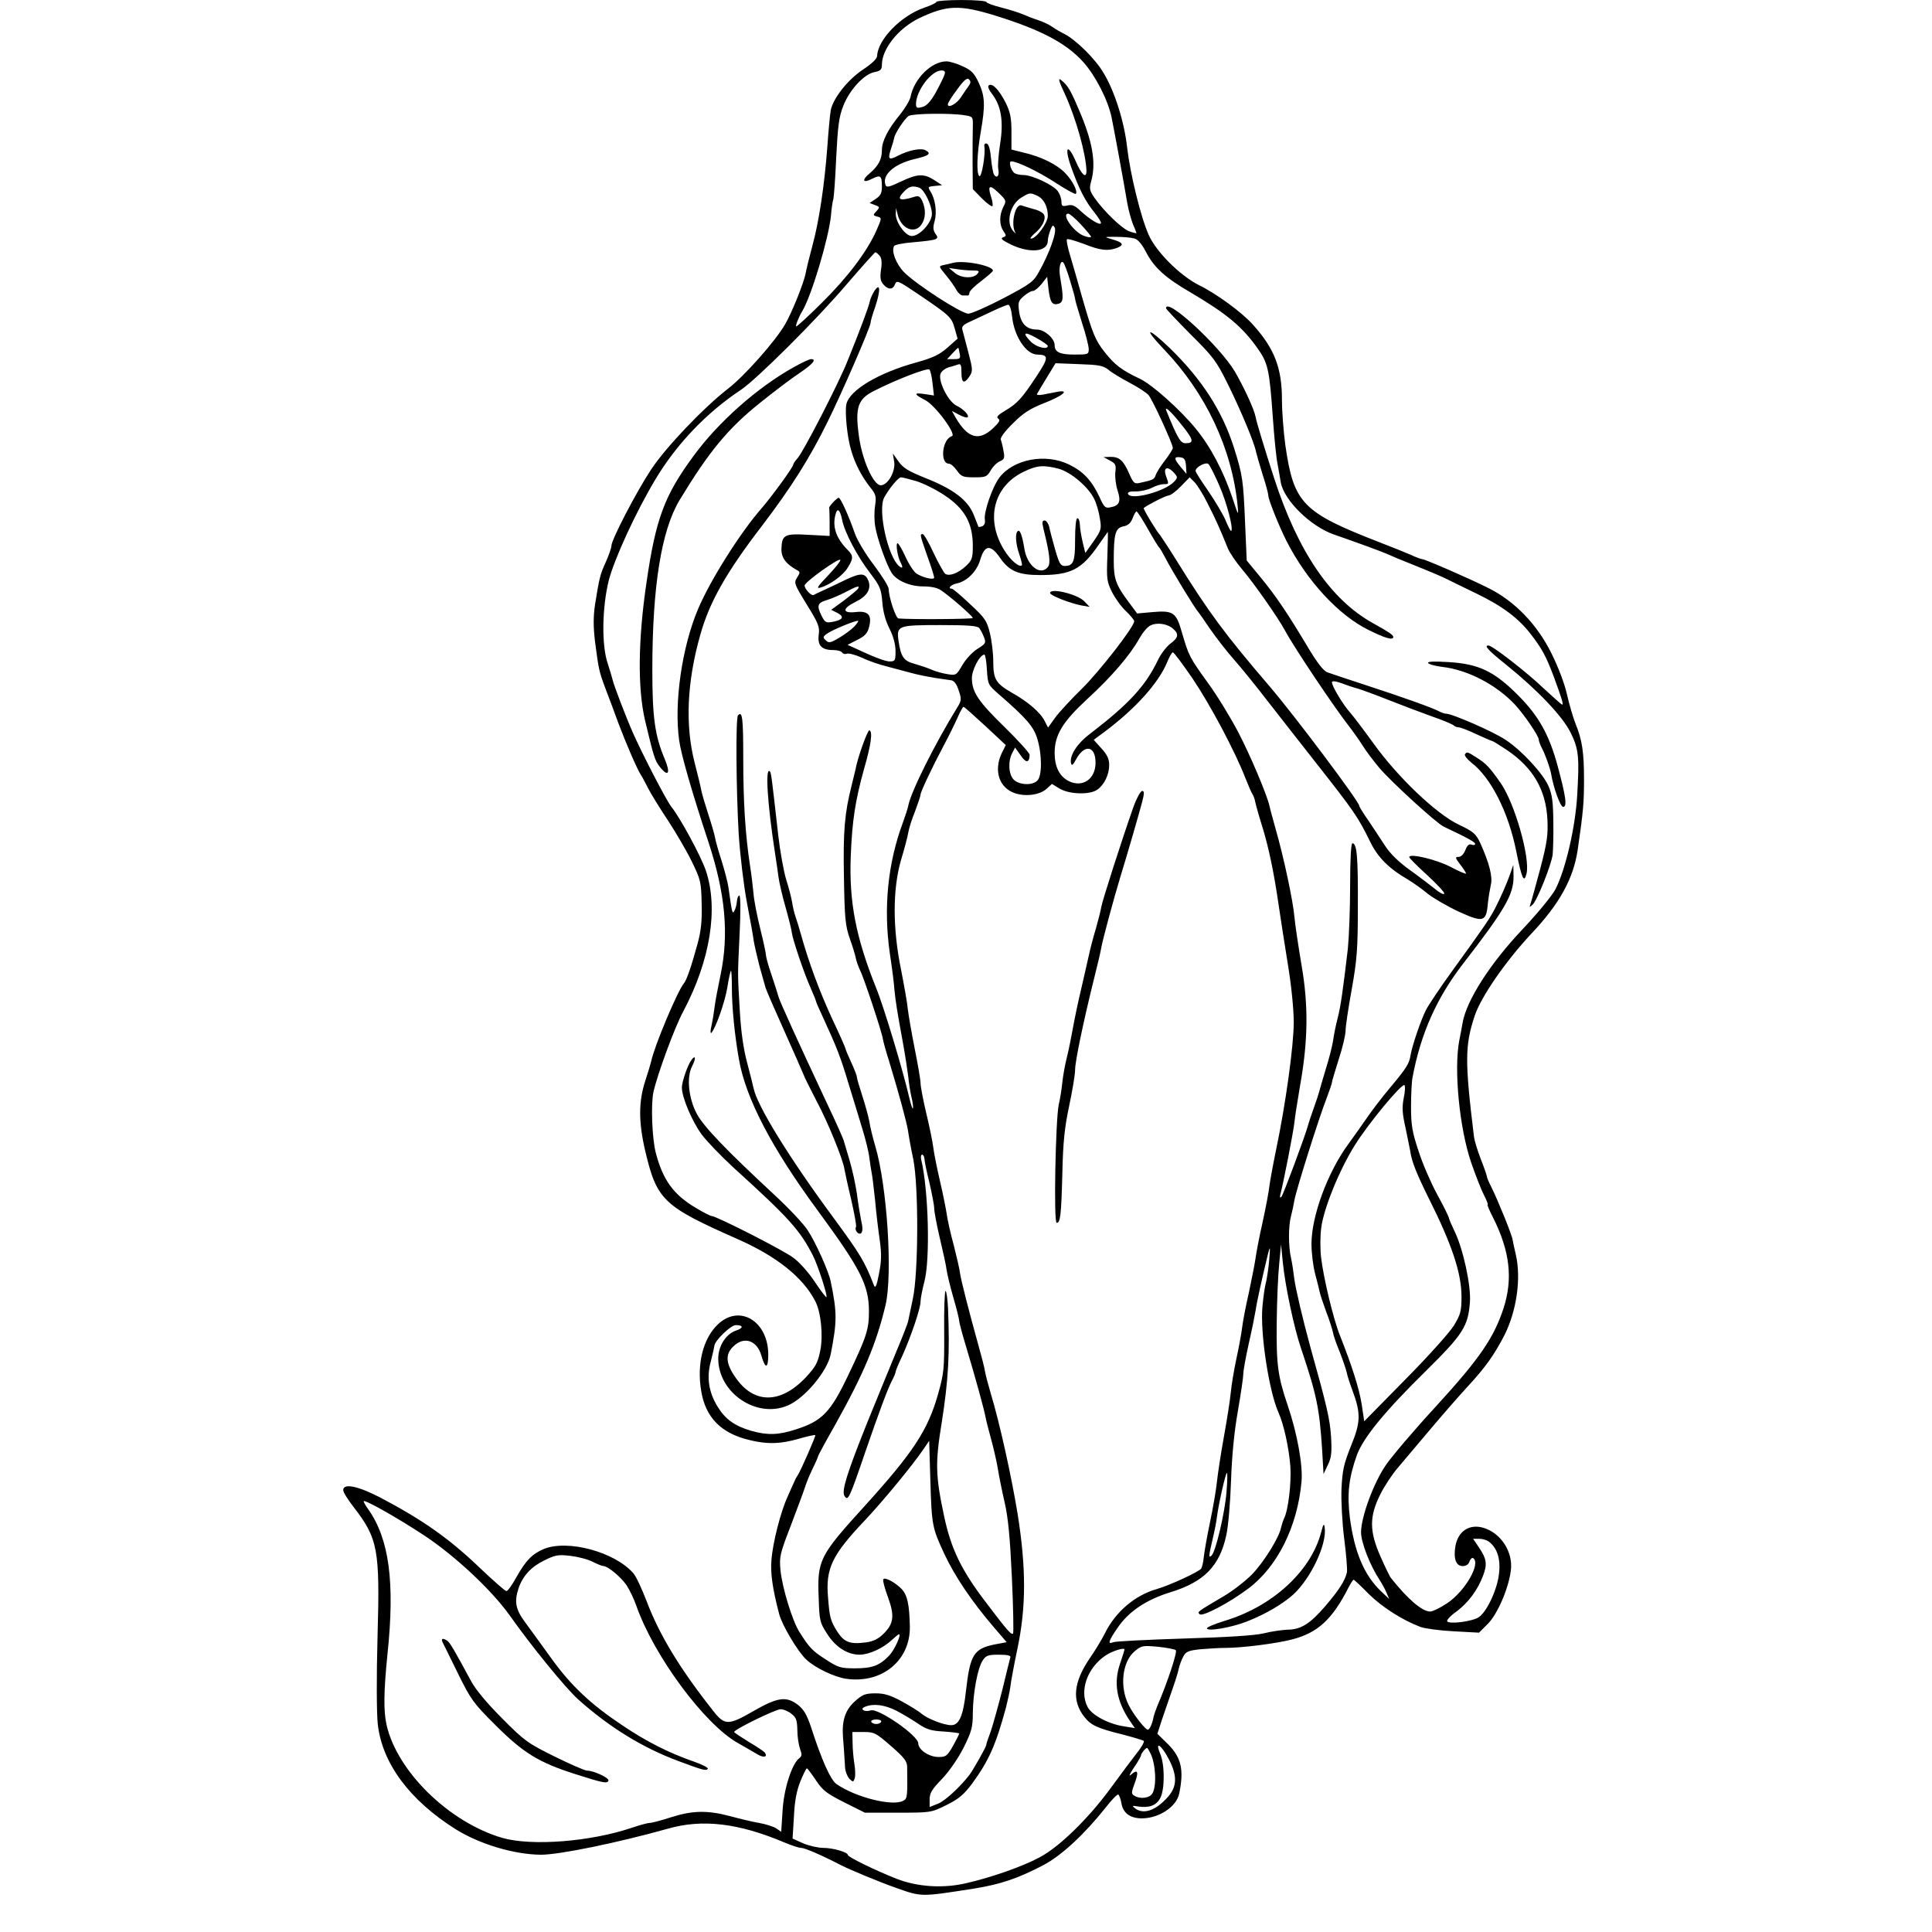 <?xml version="1.0" standalone="no"?>
<!DOCTYPE svg PUBLIC "-//W3C//DTD SVG 20010904//EN"
 "http://www.w3.org/TR/2001/REC-SVG-20010904/DTD/svg10.dtd">
<svg version="1.0" xmlns="http://www.w3.org/2000/svg"
 width="850pt" height="850pt" viewBox="0 0 850 850"
 preserveAspectRatio="xMidYMid meet">
<g transform="translate(0,850) scale(0.1,-0.1)"
fill="#000000" stroke="none">
<path d="M4120 8492 c0 -4 -24 -16 -54 -26 -102 -35 -204 -140 -207 -212 0
-12 -23 -34 -62 -60 -67 -44 -132 -127 -142 -179 -3 -16 -10 -88 -15 -160 -13
-174 -37 -331 -66 -437 -13 -48 -26 -101 -29 -118 -7 -41 -61 -176 -91 -227
-42 -73 -179 -228 -251 -283 -109 -85 -273 -257 -338 -355 -65 -98 -175 -310
-175 -336 0 -9 -11 -41 -24 -70 -26 -57 -29 -70 -48 -188 -8 -55 -8 -97 0
-165 16 -123 18 -131 46 -206 14 -36 39 -103 56 -150 33 -88 83 -204 100 -230
6 -8 20 -36 33 -61 13 -25 52 -88 86 -139 34 -52 81 -132 104 -179 40 -82 42
-91 44 -188 2 -76 -3 -120 -18 -175 -27 -99 -48 -160 -60 -174 -29 -35 -131
-279 -144 -343 -2 -9 -13 -47 -26 -86 -30 -92 -30 -182 0 -310 51 -215 79
-242 405 -386 173 -76 289 -169 343 -274 25 -48 35 -150 22 -216 -11 -55 -20
-71 -63 -118 -113 -120 -232 -119 -313 3 -40 58 -42 98 -8 131 47 48 106 29
125 -40 17 -59 30 -57 30 5 0 148 -127 224 -222 133 -65 -62 -93 -174 -73
-293 19 -117 89 -187 214 -216 78 -19 135 -17 215 6 38 11 71 18 73 16 3 -3
-62 -152 -77 -176 -6 -8 -13 -22 -16 -30 -4 -8 -17 -38 -29 -65 -30 -65 -65
-200 -71 -279 -5 -56 5 -127 34 -237 12 -48 83 -167 119 -200 39 -37 125 -78
177 -85 157 -22 281 81 279 229 -2 98 -11 138 -35 165 -28 29 -75 55 -82 44
-3 -5 6 -39 20 -77 31 -84 26 -119 -19 -163 -23 -23 -46 -34 -79 -38 -68 -9
-94 1 -124 47 -30 48 -34 61 -41 151 -11 127 17 186 161 338 83 88 212 245
258 313 l26 38 5 -168 c6 -204 8 -214 61 -328 46 -99 121 -210 215 -320 l60
-70 -54 -10 c-91 -19 -107 -45 -125 -203 -12 -111 -30 -152 -65 -152 -32 0
-104 28 -130 50 -11 10 -50 34 -86 54 -52 28 -77 36 -117 36 -45 0 -57 -5 -91
-35 -43 -39 -58 -86 -52 -160 3 -39 5 -64 9 -132 1 -17 10 -39 19 -49 16 -15
17 -15 23 1 4 10 3 39 -1 64 -4 25 -8 67 -8 94 l-1 47 49 0 c47 0 55 -4 120
-61 57 -49 71 -67 72 -90 2 -131 1 -142 -16 -151 -46 -27 -210 14 -295 73 -26
18 -66 108 -111 248 -19 57 -32 79 -58 100 -52 40 -90 34 -198 -28 -107 -62
-125 -62 -173 -1 -148 187 -238 335 -295 485 -21 55 -47 111 -59 124 -83 94
-289 149 -394 106 -51 -22 -78 -50 -119 -122 -19 -35 -39 -63 -45 -63 -6 0
-59 47 -119 104 -134 128 -249 209 -437 308 -97 50 -162 64 -162 32 0 -9 20
-41 44 -72 109 -141 118 -186 107 -573 -5 -177 -4 -337 1 -384 19 -173 141
-336 343 -463 106 -66 257 -111 375 -112 81 0 335 52 560 115 151 43 310 24
511 -61 31 -13 64 -24 74 -24 16 0 88 -31 177 -77 42 -21 167 -73 238 -98 116
-41 108 -41 345 -4 118 19 194 45 305 103 80 42 182 137 274 253 27 35 52 60
56 58 4 -3 11 -20 14 -40 8 -43 39 -65 91 -65 75 1 151 51 163 109 22 106 9
160 -52 220 l-44 43 20 62 c11 33 32 93 45 131 14 39 27 81 29 94 3 13 11 36
19 51 12 24 22 28 76 34 34 3 84 6 112 6 71 0 222 19 291 37 113 29 178 88
250 231 9 17 19 32 21 32 3 0 33 -28 67 -63 59 -58 148 -115 228 -145 19 -7
85 -16 146 -19 l111 -6 39 39 c42 42 91 155 101 234 11 82 -44 167 -123 189
-61 17 -110 -17 -121 -82 -9 -55 3 -87 32 -87 15 0 26 7 30 20 4 11 11 18 16
15 36 -23 -36 -147 -115 -199 -30 -20 -63 -36 -74 -36 -35 0 -98 54 -172 147
-6 7 -26 49 -46 94 -50 113 -50 177 -1 275 19 38 55 92 79 119 24 28 87 103
141 167 54 64 129 150 166 190 77 83 116 139 160 224 54 108 74 250 50 354 -6
25 -12 54 -14 65 -3 23 -68 182 -95 235 -10 19 -18 39 -18 43 0 4 -12 39 -27
77 -15 39 -28 82 -30 98 -41 335 -40 403 3 533 28 84 136 240 250 362 123 130
184 241 203 367 25 171 28 210 28 310 0 120 -8 174 -37 245 -11 28 -28 86 -38
130 -10 46 -39 122 -68 180 -63 128 -162 230 -276 287 -85 43 -281 128 -293
128 -4 0 -27 8 -50 19 -23 10 -85 35 -137 55 -340 132 -378 171 -415 427 -8
59 -15 149 -15 201 0 139 -33 225 -128 330 -47 53 -160 136 -236 173 -84 42
-189 147 -222 221 -35 78 -81 266 -95 384 -12 113 -56 252 -105 331 -36 61
-121 144 -170 169 -16 8 -41 22 -56 33 -15 10 -42 23 -60 28 -18 6 -47 17 -65
25 -18 8 -62 22 -98 31 -36 9 -65 20 -65 24 0 5 -49 9 -110 9 -60 0 -110 -4
-110 -8z m260 -61 c199 -62 310 -120 386 -204 53 -59 108 -166 124 -241 11
-53 55 -292 70 -382 5 -28 16 -68 24 -89 9 -20 16 -39 16 -41 0 -1 -14 2 -31
8 -32 11 -112 88 -154 148 -21 31 -23 40 -15 70 24 82 7 179 -55 321 -37 87
-48 104 -78 128 -13 10 -8 -8 19 -65 48 -105 92 -262 94 -336 0 -37 -22 -16
-47 42 -37 85 -52 62 -19 -29 34 -94 61 -147 102 -197 18 -23 31 -44 27 -47
-7 -8 -50 19 -90 56 -24 23 -37 28 -57 23 -22 -5 -26 -3 -26 17 0 12 -7 33
-16 46 -20 27 -112 71 -152 71 -15 0 -32 4 -38 8 -16 10 -28 52 -15 52 26 0
118 -44 195 -94 46 -30 87 -52 89 -49 10 10 -14 58 -46 91 -36 38 -106 73
-185 91 l-52 13 0 77 c0 62 -5 87 -25 128 -29 57 -58 88 -74 78 -7 -4 -2 -18
14 -39 40 -52 51 -121 35 -219 -7 -47 -11 -96 -8 -111 6 -29 -6 -44 -19 -24
-4 7 -10 40 -13 72 -3 37 -10 61 -18 64 -9 3 -13 -3 -11 -14 5 -34 -12 -134
-22 -129 -14 9 -11 99 6 195 20 116 19 156 -9 216 -19 41 -32 55 -70 72 -25
12 -58 22 -72 22 -65 0 -142 -75 -158 -156 -4 -17 -25 -52 -47 -79 -52 -63
-79 -116 -79 -155 0 -41 -15 -69 -53 -102 -38 -31 -31 -46 11 -24 36 18 42 13
42 -35 0 -29 -6 -40 -27 -54 l-27 -18 23 -9 c22 -8 23 -9 7 -27 -16 -17 -16
-19 4 -24 20 -5 20 -6 -4 -61 -42 -94 -126 -205 -240 -318 -60 -60 -111 -106
-113 -104 -4 3 11 41 26 66 41 67 117 322 127 422 2 29 7 61 10 71 3 9 9 92
13 185 7 137 12 178 31 226 27 70 91 140 138 149 26 5 32 11 32 32 0 70 73
161 164 205 122 58 177 60 336 11z m-225 -261 c-4 -11 -21 -46 -38 -77 -23
-40 -40 -59 -60 -64 -23 -6 -27 -4 -27 14 1 59 68 147 112 147 15 0 18 -5 13
-20z m107 -48 c-7 -9 -22 -31 -33 -48 -19 -31 -59 -52 -59 -33 0 6 18 35 41
65 30 42 44 53 52 45 9 -9 8 -16 -1 -29z m-19 -129 c38 -6 38 -6 37 -52 -1
-25 -1 -97 -1 -160 l1 -113 40 -41 c22 -22 43 -37 46 -34 3 3 1 22 -6 42 -16
50 -6 55 35 15 33 -32 33 -34 19 -61 -18 -36 -18 -79 1 -106 13 -19 13 -22 -2
-27 -13 -5 -4 -13 35 -32 84 -40 162 -32 162 17 0 10 5 30 11 46 9 23 12 25
19 12 11 -18 -22 -111 -68 -193 -25 -46 -36 -54 -157 -118 -71 -37 -141 -68
-155 -68 -30 0 -227 127 -282 182 -35 35 -58 94 -44 116 3 5 41 13 83 16 110
10 117 13 99 37 -11 16 -12 29 -4 56 11 40 3 97 -18 130 -13 21 -12 22 19 25
l32 3 -35 23 c-46 29 -73 28 -147 -7 -50 -24 -63 -27 -67 -15 -17 44 38 93
127 114 65 15 76 24 49 39 -21 11 -76 0 -125 -26 -37 -19 -42 -13 -27 32 7 20
13 42 14 48 3 21 47 86 64 97 19 11 186 13 245 3z m-198 -319 c22 -9 55 -77
55 -115 0 -40 -58 -102 -92 -97 -28 4 -68 62 -67 97 l1 26 7 -27 c14 -64 75
-90 105 -46 19 27 20 67 4 103 -9 20 -17 25 -32 20 -70 -22 -85 -14 -46 25 21
21 37 24 65 14z m518 -35 c29 -13 47 -48 47 -89 0 -30 -51 -100 -74 -100 -6 0
1 10 16 23 33 27 50 61 42 81 -3 9 -24 21 -46 26 -21 6 -45 13 -53 16 -29 11
-50 -85 -27 -121 4 -6 -1 -2 -10 8 -34 37 -14 118 36 148 36 22 38 22 69 8z
m192 -126 c25 -27 45 -51 45 -55 0 -4 -14 -2 -30 4 -45 15 -103 98 -70 98 6 0
31 -21 55 -47z m235 -62 c16 -4 33 -24 50 -56 36 -71 85 -116 197 -181 158
-93 227 -150 294 -244 48 -67 54 -95 69 -308 6 -85 15 -177 21 -205 5 -29 12
-65 14 -80 15 -79 132 -194 235 -229 98 -34 196 -70 225 -82 17 -8 77 -33 135
-56 58 -23 121 -50 140 -60 19 -10 76 -37 125 -61 114 -55 185 -108 239 -178
51 -66 67 -96 102 -188 34 -93 44 -123 37 -123 -3 0 -39 32 -80 70 -75 72
-227 190 -244 190 -21 0 -4 -19 78 -85 140 -113 247 -226 283 -298 36 -73 39
-107 29 -277 -8 -139 -51 -325 -95 -411 -14 -28 -78 -106 -145 -177 -143 -151
-246 -312 -264 -411 -2 -14 -9 -50 -15 -80 -24 -128 1 -386 53 -537 19 -55 44
-119 56 -142 12 -23 19 -42 16 -42 -3 0 8 -26 24 -57 74 -148 88 -269 46 -399
-43 -130 -104 -220 -295 -429 -97 -105 -197 -223 -223 -261 -54 -79 -108 -226
-109 -295 0 -45 40 -147 81 -209 9 -14 23 -38 30 -55 l13 -30 -37 35 c-73 70
-116 171 -136 322 -13 105 -5 176 31 277 29 77 121 190 304 370 162 160 185
195 193 301 6 72 -30 237 -68 314 -11 23 -22 48 -24 56 -1 8 -25 56 -53 107
-27 50 -64 135 -81 189 -28 84 -33 114 -33 196 0 54 3 113 7 130 36 191 106
348 222 498 185 239 223 305 222 385 l-1 50 -12 -35 c-16 -46 -42 -105 -69
-158 -24 -45 -41 -71 -188 -274 -53 -73 -105 -151 -116 -173 -22 -44 -60 -155
-67 -197 -6 -38 -17 -56 -89 -142 -36 -43 -82 -103 -103 -134 -22 -32 -59 -84
-83 -117 -91 -125 -161 -316 -161 -438 0 -38 7 -97 16 -131 9 -33 18 -70 20
-80 2 -11 15 -49 28 -85 14 -36 27 -77 30 -91 2 -14 16 -54 31 -90 14 -36 27
-75 30 -88 2 -12 13 -47 24 -76 39 -104 38 -142 -5 -247 -32 -80 -38 -108 -42
-189 -2 -55 3 -148 12 -220 9 -69 14 -135 12 -147 -8 -36 -32 -75 -95 -149
-67 -78 -108 -104 -168 -104 -21 -1 -67 -7 -103 -16 -43 -10 -161 -17 -355
-23 -159 -5 -298 -12 -307 -16 -26 -11 -22 4 20 65 49 71 125 122 232 155 147
45 216 115 245 250 9 39 18 147 21 240 4 112 14 216 30 306 13 76 24 149 24
164 0 14 11 76 25 138 14 61 27 127 30 146 4 31 28 139 54 246 9 35 10 31 5
-28 -3 -37 -10 -81 -14 -98 -5 -16 -12 -65 -16 -110 -10 -115 29 -371 71 -464
23 -51 46 -156 52 -236 5 -73 -9 -194 -28 -230 -4 -9 -10 -27 -13 -40 -8 -43
-76 -153 -129 -207 -29 -29 -83 -71 -122 -94 -120 -71 -118 -69 -107 -80 12
-12 132 51 214 113 128 96 216 272 234 469 7 73 -19 214 -60 335 -44 129 -51
180 -49 365 1 96 6 213 11 260 l8 85 8 -80 c10 -100 49 -288 81 -380 68 -203
80 -260 92 -445 l6 -105 19 40 c16 33 18 55 14 125 -5 77 -19 137 -90 390 -34
124 -66 260 -72 306 -3 27 -9 67 -14 89 -12 52 -12 141 0 185 5 19 12 51 15
70 7 42 107 360 141 447 13 34 24 66 24 71 0 5 14 51 30 102 17 51 30 108 30
126 0 18 12 99 27 181 23 130 27 175 27 368 1 215 -4 275 -24 275 -6 0 -10
-71 -10 -186 0 -103 -5 -228 -10 -278 -21 -178 -31 -252 -45 -306 -8 -30 -17
-75 -20 -99 -4 -25 -18 -80 -32 -124 -13 -44 -26 -87 -28 -96 -2 -9 -13 -43
-25 -76 -12 -33 -23 -67 -25 -75 -11 -43 -109 -306 -117 -315 -7 -7 -8 -3 -5
10 12 43 58 278 62 318 2 23 14 96 25 162 35 196 37 352 6 530 -14 83 -28 177
-31 210 -6 72 -48 267 -82 385 -13 47 -26 94 -28 105 -11 48 -83 220 -138 325
-33 63 -92 160 -133 216 -81 112 -84 119 -114 221 -25 89 -38 98 -130 90 l-67
-6 -35 47 c-58 77 -68 104 -68 184 0 120 7 145 42 152 21 4 33 15 41 36 6 16
14 30 17 30 4 0 26 -35 50 -77 24 -43 47 -80 51 -83 3 -3 16 -25 29 -50 22
-44 129 -220 140 -230 3 -3 27 -37 53 -76 27 -39 75 -101 107 -137 32 -36 99
-119 149 -184 51 -65 141 -181 202 -258 180 -229 192 -246 249 -362 32 -65 82
-115 160 -160 25 -15 65 -43 90 -64 25 -20 87 -56 138 -80 108 -49 121 -46
128 37 3 27 9 63 13 81 9 33 -6 95 -47 185 -19 40 -29 49 -94 80 -98 46 -269
209 -375 357 -42 58 -89 120 -103 136 -31 34 -80 116 -80 133 0 7 14 6 43 -4
23 -9 56 -20 72 -24 17 -5 77 -27 135 -50 58 -23 143 -55 190 -72 47 -16 89
-34 95 -39 5 -5 15 -9 22 -9 8 0 43 -13 78 -30 35 -16 67 -30 70 -30 3 0 32
-18 65 -40 115 -78 171 -174 178 -305 3 -68 -1 -100 -31 -215 -20 -74 -39
-144 -43 -155 -6 -18 -5 -18 9 -5 20 19 82 174 88 220 2 19 4 85 3 145 -1 87
-5 119 -21 156 -26 58 -118 157 -189 204 -52 35 -234 115 -262 115 -7 0 -20 5
-30 10 -24 14 -161 63 -327 117 -77 25 -151 50 -165 55 -17 6 -45 42 -85 109
-89 149 -140 225 -209 309 l-61 74 -7 161 c-8 194 -11 214 -49 335 -52 163
-141 301 -283 439 -99 95 -118 91 -25 -6 185 -194 299 -437 324 -688 5 -47 3
-45 -23 35 -40 118 -96 225 -162 305 -68 83 -192 194 -246 219 -80 38 -109 60
-154 117 -42 53 -53 81 -100 244 -17 61 -40 141 -51 178 -12 38 -18 71 -15 74
3 4 36 -6 74 -20 73 -29 106 -33 148 -17 32 13 24 24 -26 38 -34 10 -33 10 20
10 30 0 66 -3 80 -7z m-1120 -76 c9 -10 11 -31 6 -62 -5 -36 -2 -51 11 -65 21
-24 42 -23 51 2 7 18 14 15 97 -41 145 -98 151 -104 165 -153 l13 -46 -44 -39
c-35 -31 -63 -45 -139 -66 -166 -46 -291 -121 -306 -182 -8 -32 3 -148 21
-205 17 -59 46 -114 82 -160 27 -33 29 -42 23 -83 -4 -25 -4 -67 1 -93 8 -50
48 -164 71 -201 21 -35 80 -61 140 -61 34 0 63 -6 78 -17 39 -26 140 -114 140
-122 0 -5 -270 -7 -327 -2 -12 1 -43 94 -43 129 0 12 -30 59 -66 107 -36 47
-73 109 -83 138 -27 78 -63 157 -71 157 -8 0 -46 -40 -42 -46 1 -2 2 -31 2
-63 l0 -59 -93 5 c-105 6 -117 1 -119 -62 -1 -38 19 -66 68 -93 15 -8 15 -11
1 -33 -15 -23 -13 -28 42 -118 52 -84 58 -99 53 -134 -6 -47 13 -67 64 -67 18
0 36 -5 39 -11 4 -6 13 -8 21 -5 8 3 38 -5 67 -18 28 -14 79 -31 112 -39 33
-9 80 -21 105 -28 25 -7 70 -16 100 -21 30 -4 64 -10 75 -11 13 -2 24 -17 33
-45 13 -38 12 -45 -6 -74 -97 -157 -205 -372 -216 -433 -2 -11 -13 -45 -24
-75 -66 -177 -86 -375 -57 -575 10 -66 19 -137 20 -159 5 -50 12 -96 37 -231
11 -60 21 -129 24 -152 2 -23 8 -63 14 -89 6 -25 9 -49 6 -51 -2 -2 -9 20 -16
49 -26 114 -111 398 -146 483 -89 222 -119 379 -111 579 6 154 20 245 58 381
32 111 39 166 24 172 -8 2 -53 -124 -61 -172 -1 -5 -9 -37 -17 -70 -31 -122
-38 -201 -34 -405 3 -180 6 -213 26 -270 13 -36 25 -76 27 -89 3 -13 11 -35
18 -50 16 -30 98 -278 100 -301 1 -8 13 -53 28 -100 45 -148 76 -264 83 -305
3 -22 13 -78 23 -125 24 -120 23 -500 -2 -615 -9 -44 -19 -89 -21 -100 -3 -11
-25 -69 -51 -130 -50 -122 -61 -148 -129 -315 -88 -220 -113 -299 -100 -321
16 -25 21 -15 93 196 60 174 98 276 116 310 9 17 16 34 16 38 0 5 13 37 29 70
38 84 81 210 81 240 0 14 8 54 17 89 26 97 18 403 -14 536 -3 12 -1 22 4 22 5
0 9 -8 10 -17 0 -10 10 -58 22 -106 11 -48 21 -99 21 -112 0 -14 11 -74 25
-133 14 -59 28 -122 30 -141 3 -19 16 -74 30 -122 14 -48 25 -93 25 -100 0 -7
13 -56 29 -109 44 -146 81 -282 87 -315 3 -16 14 -59 24 -95 10 -36 23 -92 29
-125 5 -33 19 -103 31 -155 16 -69 24 -160 32 -333 6 -130 8 -240 5 -244 -8
-7 -26 14 -123 142 -105 138 -150 232 -180 373 -38 178 -40 235 -11 412 30
190 36 306 28 503 -2 42 -7 77 -11 77 -4 0 -7 -80 -6 -177 1 -168 -1 -184 -27
-277 -45 -159 -110 -257 -322 -491 -201 -221 -210 -239 -203 -407 3 -98 5
-107 37 -156 37 -59 90 -92 143 -92 41 0 104 29 141 64 15 14 30 26 32 26 12
0 -19 -68 -42 -93 -43 -45 -75 -57 -151 -57 -63 0 -74 3 -129 39 -59 38 -71
50 -116 121 -31 49 -75 193 -83 270 -6 61 -3 73 46 200 28 74 56 149 61 165 5
17 20 54 34 83 14 28 25 54 25 57 0 2 32 62 72 132 127 227 184 362 224 531
32 136 7 524 -45 699 -11 37 -23 86 -26 108 -4 22 -18 73 -31 113 -13 40 -24
77 -24 83 0 6 -11 35 -25 65 -14 30 -25 57 -25 60 0 3 -26 63 -59 132 -57 124
-102 246 -136 367 -9 33 -21 71 -26 85 -5 14 -11 41 -14 60 -3 20 -15 65 -26
100 -11 36 -27 124 -35 195 -29 256 -31 276 -37 281 -21 22 -11 -142 23 -361
5 -33 12 -79 15 -103 3 -24 17 -84 31 -133 14 -50 27 -101 28 -114 4 -30 53
-176 83 -243 13 -29 23 -55 23 -57 0 -3 13 -33 29 -67 63 -137 79 -178 115
-298 21 -69 49 -159 61 -200 13 -42 27 -98 30 -125 4 -28 8 -57 10 -65 2 -8 9
-62 15 -120 5 -58 15 -139 21 -180 8 -59 7 -90 -4 -145 -10 -53 -16 -65 -22
-50 -41 105 -58 134 -180 300 -192 260 -333 489 -349 565 -3 14 -16 66 -29
115 -16 59 -27 137 -32 225 -10 172 -10 148 -1 343 5 96 4 167 -1 167 -5 0
-10 -12 -11 -26 -1 -14 -6 -33 -11 -41 -9 -17 -10 -12 -26 102 -3 22 -17 75
-30 117 -14 43 -27 89 -29 103 -3 15 -16 61 -30 103 -14 43 -27 88 -30 102 -2
14 -16 70 -30 125 -42 164 -34 354 25 562 40 143 113 273 271 479 128 168 210
297 290 460 60 121 188 415 188 433 0 7 9 39 21 72 24 73 22 108 -4 69 -9 -14
-18 -35 -20 -45 -3 -20 -44 -130 -99 -265 -38 -96 -194 -399 -219 -426 -10
-11 -19 -24 -19 -28 0 -11 -94 -140 -139 -192 -94 -107 -227 -318 -280 -444
-71 -168 -106 -413 -83 -577 9 -65 57 -230 129 -448 74 -226 91 -404 53 -585
-11 -52 -23 -115 -26 -140 -3 -25 -9 -62 -14 -84 -5 -21 -5 -34 0 -30 19 21
60 137 70 200 6 38 13 70 16 73 2 2 4 -31 4 -75 0 -84 12 -208 31 -314 29
-171 145 -392 346 -665 189 -257 226 -329 226 -445 0 -79 -10 -110 -91 -280
-78 -164 -115 -202 -231 -239 -77 -25 -125 -26 -196 -6 -72 21 -114 51 -147
105 -40 64 -50 130 -31 199 8 31 15 62 16 70 1 22 72 91 94 91 34 0 35 -13 1
-24 -44 -15 -78 -68 -78 -123 0 -151 168 -265 305 -207 75 31 176 152 190 227
28 143 28 182 0 318 -8 43 -65 170 -100 224 -17 28 -85 100 -150 160 -208 193
-309 298 -339 354 -37 69 -46 162 -21 210 17 33 16 52 -2 29 -17 -22 -43 -97
-43 -123 0 -43 45 -149 87 -206 23 -31 86 -96 139 -145 248 -225 294 -277 351
-389 22 -43 65 -177 59 -182 -2 -2 -25 28 -51 67 -26 40 -68 87 -94 106 -43
33 -340 184 -360 184 -5 0 -37 16 -70 36 -98 58 -145 123 -176 243 -16 62 -22
213 -10 267 18 79 93 284 131 354 119 224 156 454 99 621 -22 64 -113 232
-151 279 -21 26 -123 222 -169 325 -29 65 -85 211 -90 235 -2 8 -11 40 -21 70
-28 81 -25 247 4 365 25 97 119 301 205 445 94 157 225 294 377 395 70 47 333
309 465 464 66 77 123 140 126 141 4 0 12 -7 19 -15z m838 -110 c12 -39 22
-75 22 -80 0 -6 14 -52 30 -104 17 -51 30 -104 30 -117 0 -23 -3 -24 -63 -24
-65 0 -87 11 -87 42 0 29 -45 68 -77 68 -46 0 -71 25 -79 77 -6 42 -4 49 20
70 15 13 33 23 41 23 7 0 24 14 38 31 l24 31 6 -53 c7 -60 17 -74 45 -65 21 7
22 24 6 118 -7 41 2 77 15 62 4 -5 18 -41 29 -79z m-255 -159 c9 -86 62 -166
111 -166 51 -1 50 -14 -4 -96 -65 -98 -84 -119 -138 -151 -32 -19 -40 -28 -30
-35 10 -6 4 -17 -24 -43 -61 -57 -110 -43 -162 45 l-18 32 32 -17 c17 -9 34
-14 37 -11 9 8 -17 36 -50 52 -38 20 -83 114 -68 142 6 11 21 22 35 26 13 3
31 9 40 12 13 5 16 -1 16 -35 0 -47 12 -52 36 -16 14 22 14 30 -5 102 -11 43
-23 88 -26 99 -6 18 1 25 42 43 26 12 71 33 98 46 28 13 55 24 61 24 6 1 14
-23 17 -53z m157 -128 c0 -18 -50 -6 -74 18 -40 41 -31 48 24 17 27 -15 50
-31 50 -35z m-388 -33 c5 -22 2 -25 -25 -25 l-30 0 23 25 c13 14 24 25 26 25
1 0 4 -11 6 -25z m655 -72 c15 -13 57 -38 93 -57 36 -19 73 -43 83 -54 17 -19
107 -215 107 -233 0 -5 -15 -29 -34 -54 -19 -24 -37 -53 -41 -64 -6 -20 -12
-23 -68 -35 -25 -6 -30 -3 -48 38 -26 60 -44 76 -82 76 l-32 -1 28 -15 c26
-14 28 -20 24 -52 -2 -21 2 -56 10 -80 16 -49 8 -67 -32 -74 -22 -5 -28 1 -48
46 -34 72 -70 111 -133 142 -104 51 -245 24 -307 -57 -31 -41 -70 -154 -64
-186 2 -13 -2 -24 -11 -28 -8 -3 -16 -4 -17 -3 -1 2 -10 26 -21 53 -26 65 -89
113 -213 162 -74 30 -98 44 -118 73 l-25 35 6 -36 c7 -43 -28 -104 -59 -104
-33 0 -84 116 -97 223 -16 120 -3 157 67 192 100 51 236 103 244 94 5 -5 11
-33 14 -62 l6 -52 -39 6 c-51 8 -51 0 0 -26 45 -23 140 -152 118 -159 -43 -12
-54 -121 -13 -121 8 0 23 -13 35 -30 19 -27 27 -30 76 -30 50 0 56 2 72 29 9
17 27 35 40 41 21 9 23 15 17 46 -3 19 -9 42 -12 50 -3 8 18 37 54 72 46 46
75 64 138 89 82 32 114 60 56 49 -17 -3 -45 -9 -62 -12 -17 -3 -29 -2 -27 2 3
5 22 38 43 72 l39 64 102 -4 c88 -3 107 -6 131 -25z m320 -240 c55 -68 58 -83
19 -83 -22 0 -34 19 -84 142 -11 26 20 -2 65 -59z m21 -183 l2 -35 -25 30
c-31 37 -31 47 -2 43 17 -2 23 -10 25 -38z m146 -85 c34 -78 63 -191 53 -201
-2 -3 -14 19 -25 47 -12 28 -47 86 -77 130 -30 43 -55 82 -55 87 0 17 44 40
56 31 7 -6 28 -48 48 -94z m-707 73 c55 -15 132 -81 157 -133 10 -20 21 -58
25 -86 8 -46 6 -52 -28 -101 l-36 -51 -12 49 c-6 27 -12 61 -12 77 -1 15 -5
27 -11 27 -6 0 -10 -38 -10 -93 0 -98 -7 -117 -46 -117 -18 0 -24 11 -42 73
-11 39 -23 84 -26 100 -4 15 -13 27 -20 27 -11 0 -12 -8 -5 -37 28 -113 32
-152 19 -168 -33 -40 -91 6 -103 80 -9 56 -19 85 -28 79 -14 -8 -11 -56 6
-104 8 -24 13 -45 11 -47 -11 -11 -50 22 -76 64 -86 135 -50 283 83 347 59 29
87 31 154 14z m508 -18 c17 -19 17 -21 1 -39 -39 -43 -192 -84 -203 -54 -3 8
9 12 35 11 21 0 53 7 70 16 17 9 40 16 52 16 23 0 23 0 11 33 -15 40 4 50 34
17z m-1133 -37 c32 -10 88 -38 125 -63 87 -58 122 -121 123 -218 0 -59 -3 -66
-31 -93 -34 -31 -71 -45 -90 -34 -6 4 -29 45 -51 91 -21 46 -43 84 -48 84 -14
0 -13 -2 20 -97 17 -46 30 -89 30 -94 0 -12 -48 -1 -77 17 -12 7 -34 41 -49
74 -15 33 -31 60 -35 60 -9 0 -1 -56 12 -82 13 -24 11 -32 -5 -19 -50 42 -95
247 -66 302 22 40 62 89 74 89 6 0 37 -8 68 -17z m1281 -98 c34 -66 55 -113
88 -195 7 -19 36 -62 64 -95 51 -60 158 -212 189 -270 41 -76 216 -337 281
-420 17 -22 44 -60 60 -85 15 -25 49 -69 74 -99 55 -64 251 -243 283 -258 108
-51 138 -68 138 -76 0 -5 -7 -6 -16 -3 -11 4 -19 -3 -27 -24 -7 -18 -19 -30
-30 -30 -16 0 -15 -4 7 -33 15 -19 26 -37 26 -40 0 -4 -30 9 -68 29 -63 33
-182 61 -182 43 0 -4 36 -40 80 -80 43 -40 77 -76 74 -81 -3 -5 -20 4 -38 19
-19 15 -68 53 -110 83 -52 37 -89 73 -113 110 -19 30 -53 80 -74 112 -22 31
-39 59 -39 63 0 18 -282 394 -394 525 -197 230 -267 324 -411 556 -33 53 -65
101 -70 108 -16 17 -77 118 -73 121 19 15 98 55 109 55 8 0 33 18 54 40 l39
40 22 -22 c12 -13 38 -54 57 -93z m-1608 -72 c10 -53 66 -160 123 -234 44 -58
49 -70 54 -129 3 -42 15 -84 32 -117 17 -34 26 -69 26 -98 0 -42 -2 -45 -27
-45 -15 0 -62 17 -105 37 l-79 36 43 22 c34 17 45 29 52 58 13 52 -5 71 -61
64 -58 -6 -58 16 1 45 50 24 70 56 57 92 -14 35 -32 37 -97 7 -32 -16 -77 -37
-99 -47 -22 -10 -43 -20 -46 -22 -10 -4 -39 27 -39 42 0 15 148 121 157 113 3
-4 -21 -34 -53 -68 -48 -50 -54 -60 -34 -54 42 12 100 54 120 88 25 40 25 52
0 77 -51 51 -69 102 -54 157 8 31 20 21 29 -24z m1167 -161 c-4 -100 -2 -112
21 -158 14 -27 41 -65 61 -83 20 -19 36 -39 36 -44 0 -25 -153 -221 -230 -297
-48 -47 -101 -104 -118 -128 l-31 -43 -15 29 c-19 38 -74 85 -142 123 -73 42
-84 60 -84 139 0 36 -7 93 -15 125 -13 54 -22 67 -87 127 -40 38 -76 68 -80
68 -21 0 -4 18 21 23 45 9 89 53 104 105 19 65 45 68 86 9 41 -60 81 -77 178
-77 135 0 183 25 258 135 21 30 39 55 39 55 1 0 0 -49 -2 -108z m-1097 -142
c-4 -6 -32 -29 -62 -52 l-56 -41 28 -14 c31 -17 24 -30 -22 -39 -28 -5 -33 -3
-47 24 -24 47 -20 60 22 72 20 6 57 22 82 35 49 26 65 31 55 15z m-15 -165
c-13 -14 -44 -37 -68 -51 -39 -23 -46 -24 -59 -11 -14 13 -13 17 10 32 25 16
112 52 131 54 5 1 -1 -10 -14 -24z m1402 -12 c26 -23 22 -39 -13 -65 -17 -13
-42 -45 -55 -73 -55 -114 -127 -192 -299 -324 -57 -43 -90 -95 -83 -129 3 -12
9 -8 21 15 38 71 87 63 87 -13 0 -72 -58 -111 -119 -80 -40 21 -61 63 -61 123
0 80 35 137 144 238 106 97 189 194 228 265 14 25 35 51 49 58 29 15 76 8 101
-15z m-854 4 c6 -7 15 -25 21 -40 10 -25 8 -29 -29 -52 -21 -13 -51 -45 -66
-71 -26 -45 -28 -46 -65 -40 -21 3 -53 12 -71 20 -18 8 -52 19 -76 26 -46 12
-59 31 -69 102 -9 65 -2 68 182 68 120 0 165 -3 173 -13z m940 -224 c78 -116
186 -319 232 -438 13 -33 27 -65 31 -70 4 -6 10 -22 12 -35 3 -14 16 -61 30
-105 28 -90 52 -203 73 -350 8 -55 26 -170 40 -257 15 -89 26 -199 26 -255 0
-102 -35 -358 -78 -563 -13 -63 -26 -134 -29 -157 -2 -23 -16 -95 -30 -160
-15 -65 -28 -136 -31 -158 -3 -22 -16 -89 -29 -150 -14 -60 -27 -130 -30 -155
-3 -25 -14 -86 -25 -136 -11 -51 -22 -118 -25 -150 -3 -33 -17 -122 -31 -199
-14 -77 -27 -165 -30 -195 -3 -30 -16 -109 -30 -175 -14 -66 -26 -137 -28
-157 -2 -20 -7 -42 -11 -49 -10 -14 -134 -72 -195 -90 -98 -28 -183 -101 -230
-197 -13 -26 -42 -74 -65 -107 -73 -107 -80 -188 -24 -259 28 -36 58 -50 164
-76 50 -13 93 -26 97 -29 4 -4 -10 -29 -32 -56 -22 -28 -72 -95 -112 -150
-100 -137 -229 -262 -315 -307 -75 -40 -208 -87 -321 -113 -101 -24 -215 -17
-307 19 -92 36 -215 96 -215 105 0 12 -65 31 -107 31 -23 0 -63 9 -89 20 l-47
21 6 97 c3 69 12 113 28 154 13 32 26 58 29 58 3 -1 21 -24 40 -53 30 -45 48
-58 125 -97 l90 -45 145 0 c145 0 146 0 213 33 56 28 77 46 114 95 73 100 104
169 149 335 7 28 16 69 19 90 2 20 16 96 31 167 39 185 39 356 1 595 -28 170
-79 400 -118 529 -10 35 -22 78 -25 95 -2 17 -16 69 -29 116 -43 154 -76 284
-81 317 -2 18 -15 74 -28 125 -14 51 -28 113 -31 138 -4 25 -17 91 -30 146
-13 56 -26 121 -29 146 -3 25 -17 93 -31 151 -14 59 -25 118 -25 132 0 14 -12
83 -26 153 -14 70 -27 147 -30 172 -2 25 -16 104 -30 175 -37 181 -37 352 0
481 15 49 29 103 32 121 3 18 16 60 30 94 13 35 24 67 24 73 0 12 49 116 102
216 22 41 49 96 61 123 11 26 23 47 26 47 4 0 46 -38 96 -84 l90 -84 -18 -36
c-36 -77 -11 -153 59 -176 48 -16 110 -7 139 20 l23 21 33 -20 c42 -26 134
-29 167 -5 30 21 52 66 52 108 0 27 -9 46 -34 73 l-34 38 47 35 c137 102 240
217 277 309 9 22 20 41 24 41 5 0 44 -53 88 -117z m-906 41 c4 -65 5 -67 52
-108 122 -106 154 -143 170 -197 21 -70 21 -163 0 -183 -22 -23 -80 -20 -104
4 -23 23 -26 82 -6 118 l12 23 25 -35 c23 -34 38 -33 39 3 0 8 -49 62 -108
120 -118 115 -145 155 -146 216 -1 37 35 105 55 105 4 0 9 -30 11 -66z m1834
-1884 c-8 -42 -7 -67 8 -133 9 -45 19 -92 21 -104 6 -44 29 -100 80 -203 103
-205 145 -331 145 -435 0 -63 -4 -78 -33 -126 -18 -30 -114 -137 -214 -238
l-181 -184 -11 74 c-11 70 -43 170 -96 304 -29 72 -73 256 -83 345 -4 36 -4
94 1 129 11 85 80 255 148 363 59 95 205 271 218 264 4 -3 3 -28 -3 -56z
m-780 -1735 c-7 -90 -47 -260 -65 -278 -14 -14 -14 -5 4 71 8 34 17 78 19 98
7 55 38 194 44 194 3 0 2 -38 -2 -85z m-3527 -192 c134 -89 293 -238 372 -348
98 -139 247 -321 301 -370 137 -123 284 -214 443 -273 107 -40 122 -44 129
-34 3 5 -25 19 -62 32 -109 38 -207 87 -315 160 -138 92 -224 173 -310 292
-40 55 -91 126 -114 157 -45 60 -51 93 -32 152 19 56 56 96 114 124 48 24 61
26 114 20 33 -4 77 -15 98 -26 20 -10 42 -19 48 -19 19 0 77 -48 102 -85 13
-20 32 -59 42 -88 77 -221 300 -523 448 -606 32 -18 70 -40 85 -49 26 -16 46
-13 34 6 -3 5 -35 27 -71 48 -35 22 -65 41 -65 44 0 11 182 100 204 100 13 0
35 -9 48 -20 21 -16 25 -28 26 -72 0 -29 6 -66 12 -83 9 -24 8 -31 -3 -40 -33
-24 -69 -137 -74 -232 l-6 -92 -22 15 c-12 8 -47 19 -76 24 -30 5 -87 19 -128
30 -98 26 -164 25 -258 -5 -43 -14 -85 -25 -94 -25 -9 0 -42 -9 -75 -20 -184
-63 -444 -83 -574 -46 -233 68 -462 291 -509 496 -14 61 -13 149 4 315 33 315
7 505 -85 635 -11 15 -20 31 -20 35 0 11 148 -72 269 -152z m4682 -26 c36 -27
52 -77 44 -140 -7 -70 -54 -169 -89 -192 -28 -19 -131 -32 -139 -18 -3 5 15
25 41 43 52 39 93 94 117 158 19 49 16 74 -19 125 l-25 37 27 0 c15 0 34 -6
43 -13z m-1378 -477 c8 -7 -37 -143 -79 -240 -8 -20 -16 -42 -18 -50 -5 -31
-18 -60 -26 -60 -11 0 -63 66 -84 108 -41 80 -29 191 26 237 30 25 35 26 102
20 39 -4 75 -11 79 -15z m-244 -56 c-31 -87 -17 -169 44 -258 l20 -29 -49 8
c-67 10 -140 49 -159 85 -37 71 -2 171 78 226 27 18 73 34 84 29 2 -1 -7 -28
-18 -61z m-484 24 c-2 -7 -18 -71 -35 -142 -18 -71 -41 -153 -51 -183 -11 -29
-20 -56 -20 -60 0 -9 -57 -109 -74 -132 -41 -53 -106 -113 -137 -126 l-38 -15
0 34 c0 27 10 44 55 90 32 34 70 89 95 138 35 71 40 89 40 152 1 88 21 196 43
230 15 23 24 26 72 26 39 0 53 -4 50 -12z m-502 -234 c29 -15 72 -41 97 -58
37 -25 57 -31 113 -34 37 -3 67 -6 67 -9 0 -3 -12 -27 -27 -54 -26 -45 -31
-49 -64 -49 -42 0 -89 32 -89 60 0 34 -176 156 -209 145 -28 -9 -51 6 -25 16
37 15 85 9 137 -17z m-66 -49 c-2 -5 -12 -10 -22 -10 -10 0 -20 5 -22 10 -1 6
8 10 22 10 14 0 24 -4 22 -10z m1265 -164 c38 -73 37 -120 -3 -166 -53 -60
-106 -79 -144 -52 -16 13 -15 14 13 9 49 -7 80 5 97 38 20 38 20 147 -1 195
-24 58 5 39 38 -24z m-82 28 c24 -44 30 -142 11 -178 -12 -22 -54 -28 -81 -11
-13 8 -13 14 2 54 19 51 14 64 -15 39 -13 -11 -8 0 11 29 18 26 32 51 32 55 0
8 20 33 27 33 1 0 7 -9 13 -21z"/>
<path d="M4195 7344 c-11 -3 -30 -7 -43 -10 -23 -5 -23 -5 10 -45 18 -22 39
-51 46 -65 7 -13 20 -24 28 -24 7 0 17 0 22 0 4 0 7 5 7 12 0 7 22 29 50 50
27 21 51 41 53 46 7 21 -122 48 -173 36z m82 -34 c30 0 34 -2 23 -15 -18 -22
-74 -19 -101 6 l-24 20 34 -5 c18 -3 49 -6 68 -6z"/>
<path d="M5130 7144 c0 -4 49 -55 108 -115 100 -99 113 -116 165 -221 58 -118
116 -257 123 -296 3 -13 16 -58 29 -100 14 -42 25 -84 25 -92 0 -18 48 -137
80 -200 89 -175 230 -328 362 -392 74 -37 108 -46 108 -30 0 8 -19 21 -89 60
-186 103 -330 314 -435 637 -42 130 -78 248 -82 271 -6 33 -52 132 -91 199
-68 114 -303 330 -303 279z"/>
<path d="M6283 5583 c4 -6 31 -13 62 -17 113 -13 239 -79 321 -167 39 -42 104
-137 104 -153 0 -6 6 -23 14 -38 14 -26 36 -88 40 -111 10 -62 41 -147 53
-147 19 0 12 46 -24 180 -37 137 -84 221 -173 310 -105 106 -174 139 -305 147
-65 4 -96 3 -92 -4z"/>
<path d="M6445 5181 c-3 -5 10 -21 28 -36 86 -65 164 -219 198 -391 24 -119
34 -142 45 -98 17 68 -51 308 -113 398 -50 71 -63 85 -105 112 -42 27 -45 28
-53 15z"/>
<path d="M5812 1757 c-45 -170 -214 -325 -424 -388 -43 -13 -78 -28 -78 -33 0
-15 108 3 178 31 81 32 155 76 201 117 79 72 150 224 139 296 -3 20 -6 15 -16
-23z"/>
<path d="M3493 6885 c-159 -88 -332 -241 -441 -390 -129 -175 -167 -277 -208
-560 -37 -252 -39 -463 -6 -605 39 -163 43 -176 66 -205 37 -46 47 -27 20 37
-43 102 -54 183 -54 391 0 368 40 614 120 747 129 213 213 315 353 427 62 50
140 109 175 132 60 41 76 61 50 61 -7 0 -41 -16 -75 -35z"/>
<path d="M3247 5353 c-11 -10 -8 -337 3 -523 6 -91 22 -226 36 -300 14 -74 28
-150 30 -169 3 -18 14 -67 25 -110 12 -42 24 -85 27 -96 3 -11 39 -94 80 -185
41 -91 79 -178 86 -195 6 -16 33 -70 59 -120 48 -89 116 -256 122 -298 2 -12
15 -73 30 -135 14 -62 24 -116 21 -120 -8 -14 12 -38 23 -27 7 7 7 25 0 54 -5
25 -14 78 -19 119 -6 41 -20 106 -32 146 -12 39 -22 76 -24 81 -2 12 -28 70
-87 195 -112 239 -198 427 -202 445 -3 11 -16 53 -30 94 -14 40 -25 80 -25 88
0 8 -11 60 -25 116 -14 56 -28 127 -30 157 -3 30 -9 84 -15 120 -21 138 -30
280 -30 471 0 182 -4 212 -23 192z"/>
<path d="M4620 5891 c0 -11 87 -45 139 -55 l35 -6 -23 24 c-30 32 -151 61
-151 37z"/>
<path d="M4986 4948 c-50 -142 -137 -413 -141 -439 -2 -14 -13 -57 -24 -96
-12 -39 -25 -90 -30 -114 -5 -24 -21 -91 -34 -149 -14 -58 -30 -136 -37 -175
-7 -38 -18 -95 -26 -126 -8 -31 -17 -81 -20 -110 -3 -30 -10 -74 -16 -99 -14
-69 -23 -520 -9 -520 16 0 20 30 25 220 3 137 10 201 30 295 14 66 26 137 26
158 0 38 37 215 86 412 14 55 27 111 29 125 7 38 54 213 85 315 34 111 75 253
94 323 11 42 11 52 1 52 -7 0 -25 -33 -39 -72z"/>
<path d="M1948 1273 c5 -10 36 -72 68 -138 55 -111 66 -128 164 -225 122 -122
190 -164 350 -215 125 -40 142 -43 147 -29 4 12 -65 44 -94 44 -10 0 -74 28
-143 62 -117 58 -132 68 -230 167 -68 68 -118 128 -138 166 -72 133 -93 170
-105 177 -20 13 -28 9 -19 -9z"/>
</g>
</svg>
